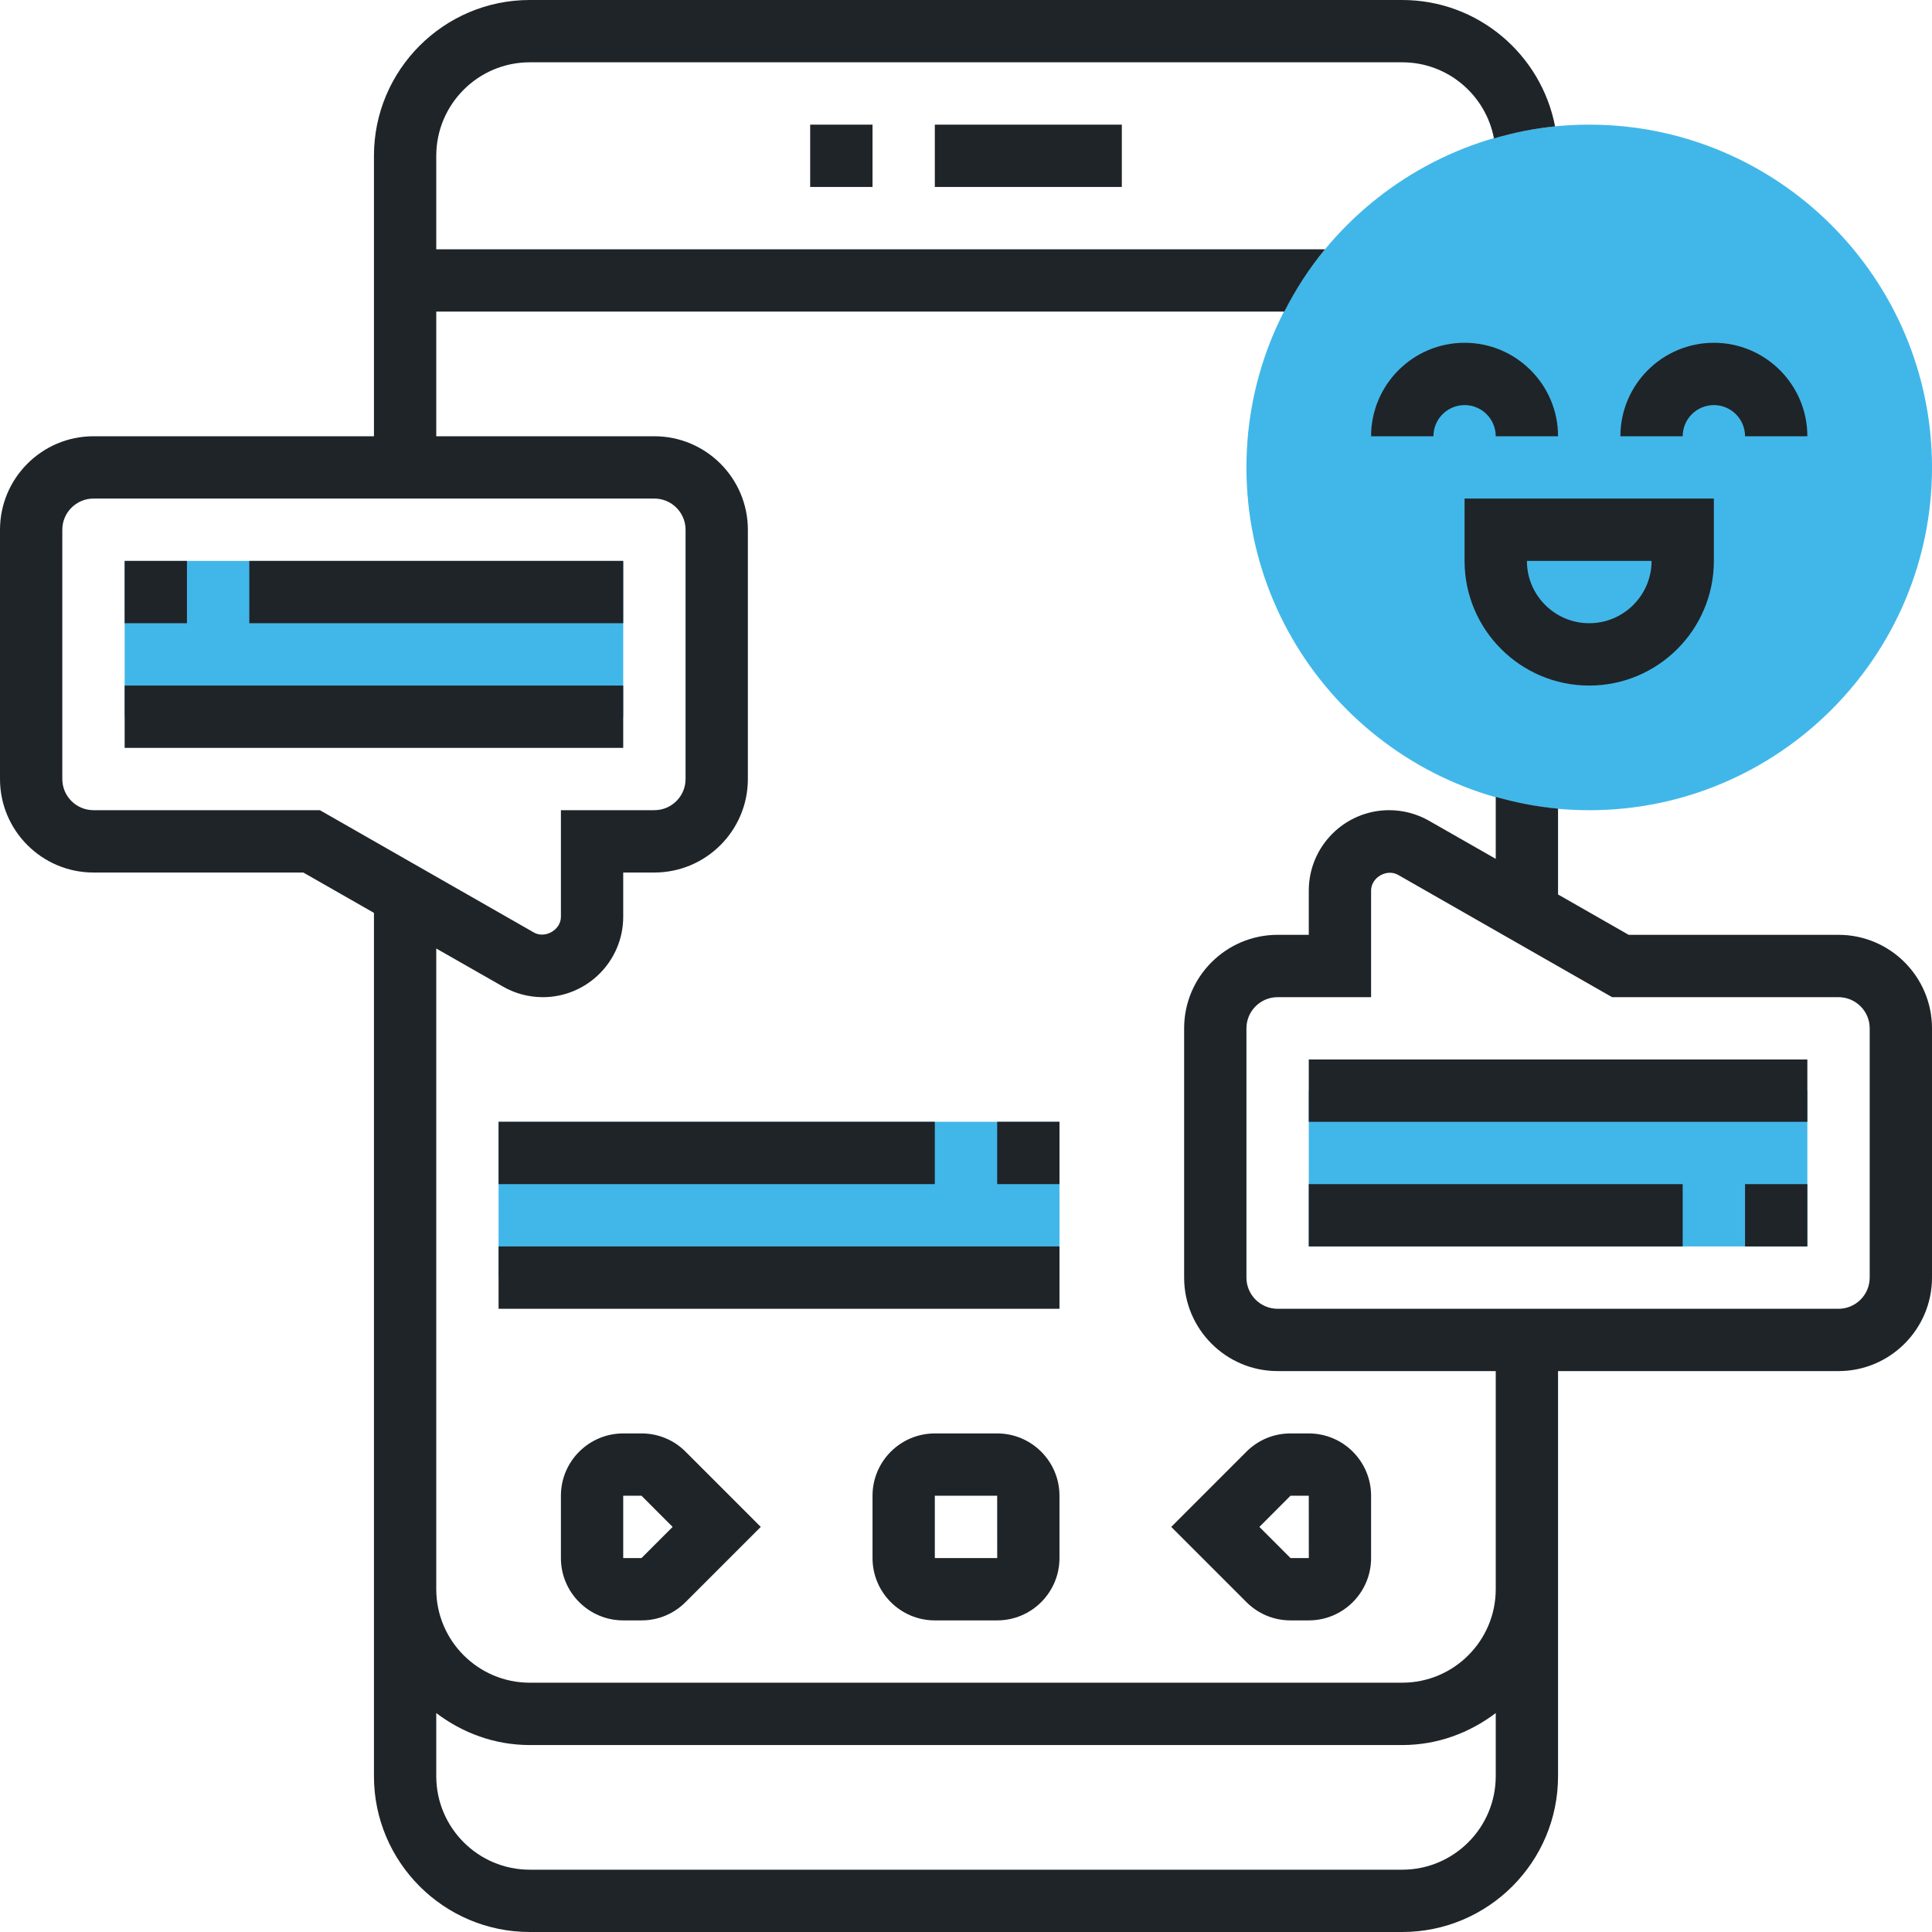 <svg width="52" height="52" viewBox="0 0 52 52" fill="none" xmlns="http://www.w3.org/2000/svg">
<g id="&#208;&#152;&#208;&#186;&#208;&#190;&#208;&#189;&#208;&#186;&#208;&#176;">
<rect id="Rectangle 406" width="52" height="52" fill="white"/>
<g id="Group 22">
<g id="Group">
<g id="Group_2">
<path id="Vector" d="M35.226 29.355H48.645V33.548H35.226V29.355Z" fill="#41B7E9"/>
</g>
<g id="Group_3">
<path id="Vector_2" d="M3.355 15.097H16.774V19.29H3.355V15.097Z" fill="#41B7E9"/>
</g>
<g id="Group_4">
<path id="Vector_3" d="M13.419 30.193H28.516V34.387H13.419V30.193Z" fill="#41B7E9"/>
</g>
<g id="Group_5">
<g id="Group_6">
<path id="Vector_4" d="M42.774 21.807C37.687 21.807 33.548 17.668 33.548 12.581C33.548 7.494 37.687 3.355 42.774 3.355C47.861 3.355 52 7.494 52 12.581C52 17.668 47.861 21.807 42.774 21.807Z" fill="#41B7E9"/>
</g>
</g>
<g id="Group_7">
<path id="Vector_5" d="M25.161 3.355H30.194V5.032H25.161V3.355Z" fill="#1F2428"/>
<path id="Vector_6" d="M21.806 3.355H23.484V5.032H21.806V3.355Z" fill="#1F2428"/>
<path id="Vector_7" d="M16.774 38.581C15.849 38.581 15.097 39.333 15.097 40.258V41.935C15.097 42.861 15.849 43.613 16.774 43.613H17.266C17.714 43.613 18.135 43.438 18.452 43.121L20.476 41.097L18.452 39.072C18.135 38.755 17.714 38.581 17.266 38.581H16.774ZM17.266 41.935H16.774V40.258H17.266L18.104 41.097L17.266 41.935Z" fill="#1F2428"/>
<path id="Vector_8" d="M25.161 38.581C24.236 38.581 23.484 39.333 23.484 40.258V41.935C23.484 42.861 24.236 43.613 25.161 43.613H26.839C27.764 43.613 28.516 42.861 28.516 41.935V40.258C28.516 39.333 27.764 38.581 26.839 38.581H25.161ZM25.161 41.935V40.258H26.839L26.84 41.935H25.161Z" fill="#1F2428"/>
<path id="Vector_9" d="M35.226 43.613C36.151 43.613 36.903 42.861 36.903 41.935V40.258C36.903 39.333 36.151 38.581 35.226 38.581H34.734C34.286 38.581 33.865 38.755 33.548 39.072L31.524 41.097L33.548 43.121C33.865 43.438 34.286 43.613 34.734 43.613H35.226ZM34.734 40.258H35.226L35.227 41.935H34.734L33.896 41.097L34.734 40.258Z" fill="#1F2428"/>
<path id="Vector_10" d="M42.774 18.452C44.624 18.452 46.129 16.947 46.129 15.097V13.419H39.419V15.097C39.419 16.947 40.924 18.452 42.774 18.452ZM44.452 15.097C44.452 16.022 43.699 16.774 42.774 16.774C41.849 16.774 41.097 16.022 41.097 15.097H44.452Z" fill="#1F2428"/>
<path id="Vector_11" d="M46.129 10.903C46.591 10.903 46.968 11.279 46.968 11.742H48.645C48.645 10.354 47.516 9.226 46.129 9.226C44.742 9.226 43.613 10.354 43.613 11.742H45.29C45.29 11.279 45.667 10.903 46.129 10.903Z" fill="#1F2428"/>
<path id="Vector_12" d="M40.258 11.742H41.935C41.935 10.354 40.807 9.226 39.419 9.226C38.032 9.226 36.903 10.354 36.903 11.742H38.581C38.581 11.279 38.957 10.903 39.419 10.903C39.882 10.903 40.258 11.279 40.258 11.742Z" fill="#1F2428"/>
<path id="Vector_13" d="M46.968 31.871H48.645V33.548H46.968V31.871Z" fill="#1F2428"/>
<path id="Vector_14" d="M35.226 31.871H45.29V33.548H35.226V31.871Z" fill="#1F2428"/>
<path id="Vector_15" d="M35.226 28.516H48.645V30.194H35.226V28.516Z" fill="#1F2428"/>
<path id="Vector_16" d="M49.484 25.161H43.836L41.935 24.075V21.764C41.358 21.712 40.799 21.603 40.258 21.448V23.116L38.464 22.092C38.139 21.905 37.766 21.806 37.39 21.806C36.196 21.806 35.226 22.777 35.226 23.97V25.161H34.387C33 25.161 31.871 26.29 31.871 27.677V34.387C31.871 35.774 33 36.903 34.387 36.903H40.258V42.774C40.258 44.161 39.129 45.29 37.742 45.29H14.258C12.871 45.29 11.742 44.161 11.742 42.774V25.529L13.536 26.553C13.861 26.741 14.234 26.839 14.61 26.839C15.804 26.839 16.774 25.868 16.774 24.675V23.484H17.613C19 23.484 20.129 22.355 20.129 20.968V14.258C20.129 12.871 19 11.742 17.613 11.742H11.742V8.387H34.567C34.873 7.788 35.237 7.224 35.663 6.71H11.742V4.194C11.742 2.806 12.871 1.677 14.258 1.677H37.742C38.969 1.677 39.99 2.561 40.21 3.725C40.741 3.57 41.29 3.458 41.855 3.402C41.483 1.467 39.782 0 37.742 0H14.258C11.946 0 10.065 1.881 10.065 4.194V11.742H2.516C1.129 11.742 0 12.871 0 14.258V20.968C0 22.355 1.129 23.484 2.516 23.484H8.164L10.065 24.57V47.806C10.065 50.119 11.946 52 14.258 52H37.742C40.054 52 41.935 50.119 41.935 47.806V36.903H49.484C50.871 36.903 52 35.774 52 34.387V27.677C52 26.29 50.871 25.161 49.484 25.161ZM8.61 21.806H2.516C2.054 21.806 1.677 21.431 1.677 20.968V14.258C1.677 13.795 2.054 13.419 2.516 13.419H17.613C18.075 13.419 18.452 13.795 18.452 14.258V20.968C18.452 21.431 18.075 21.806 17.613 21.806H15.097V24.675C15.097 25.028 14.674 25.271 14.369 25.098L8.61 21.806ZM40.258 47.806C40.258 49.194 39.129 50.323 37.742 50.323H14.258C12.871 50.323 11.742 49.194 11.742 47.806V46.107C12.445 46.64 13.31 46.968 14.258 46.968H37.742C38.69 46.968 39.555 46.64 40.258 46.107V47.806ZM50.323 34.387C50.323 34.85 49.946 35.226 49.484 35.226H34.387C33.925 35.226 33.548 34.85 33.548 34.387V27.677C33.548 27.215 33.925 26.839 34.387 26.839H36.903V23.97C36.903 23.617 37.325 23.374 37.631 23.548L43.39 26.839H49.484C49.946 26.839 50.323 27.215 50.323 27.677V34.387Z" fill="#1F2428"/>
<path id="Vector_17" d="M13.419 30.193H25.161V31.871H13.419V30.193Z" fill="#1F2428"/>
<path id="Vector_18" d="M26.839 30.193H28.516V31.871H26.839V30.193Z" fill="#1F2428"/>
<path id="Vector_19" d="M13.419 33.548H28.516V35.226H13.419V33.548Z" fill="#1F2428"/>
<path id="Vector_20" d="M3.355 15.097H5.032V16.774H3.355V15.097Z" fill="#1F2428"/>
<path id="Vector_21" d="M6.71 15.097H16.774V16.774H6.71V15.097Z" fill="#1F2428"/>
<path id="Vector_22" d="M3.355 18.452H16.774V20.129H3.355V18.452Z" fill="#1F2428"/>
</g>
</g>
</g>
</g>
</svg>
